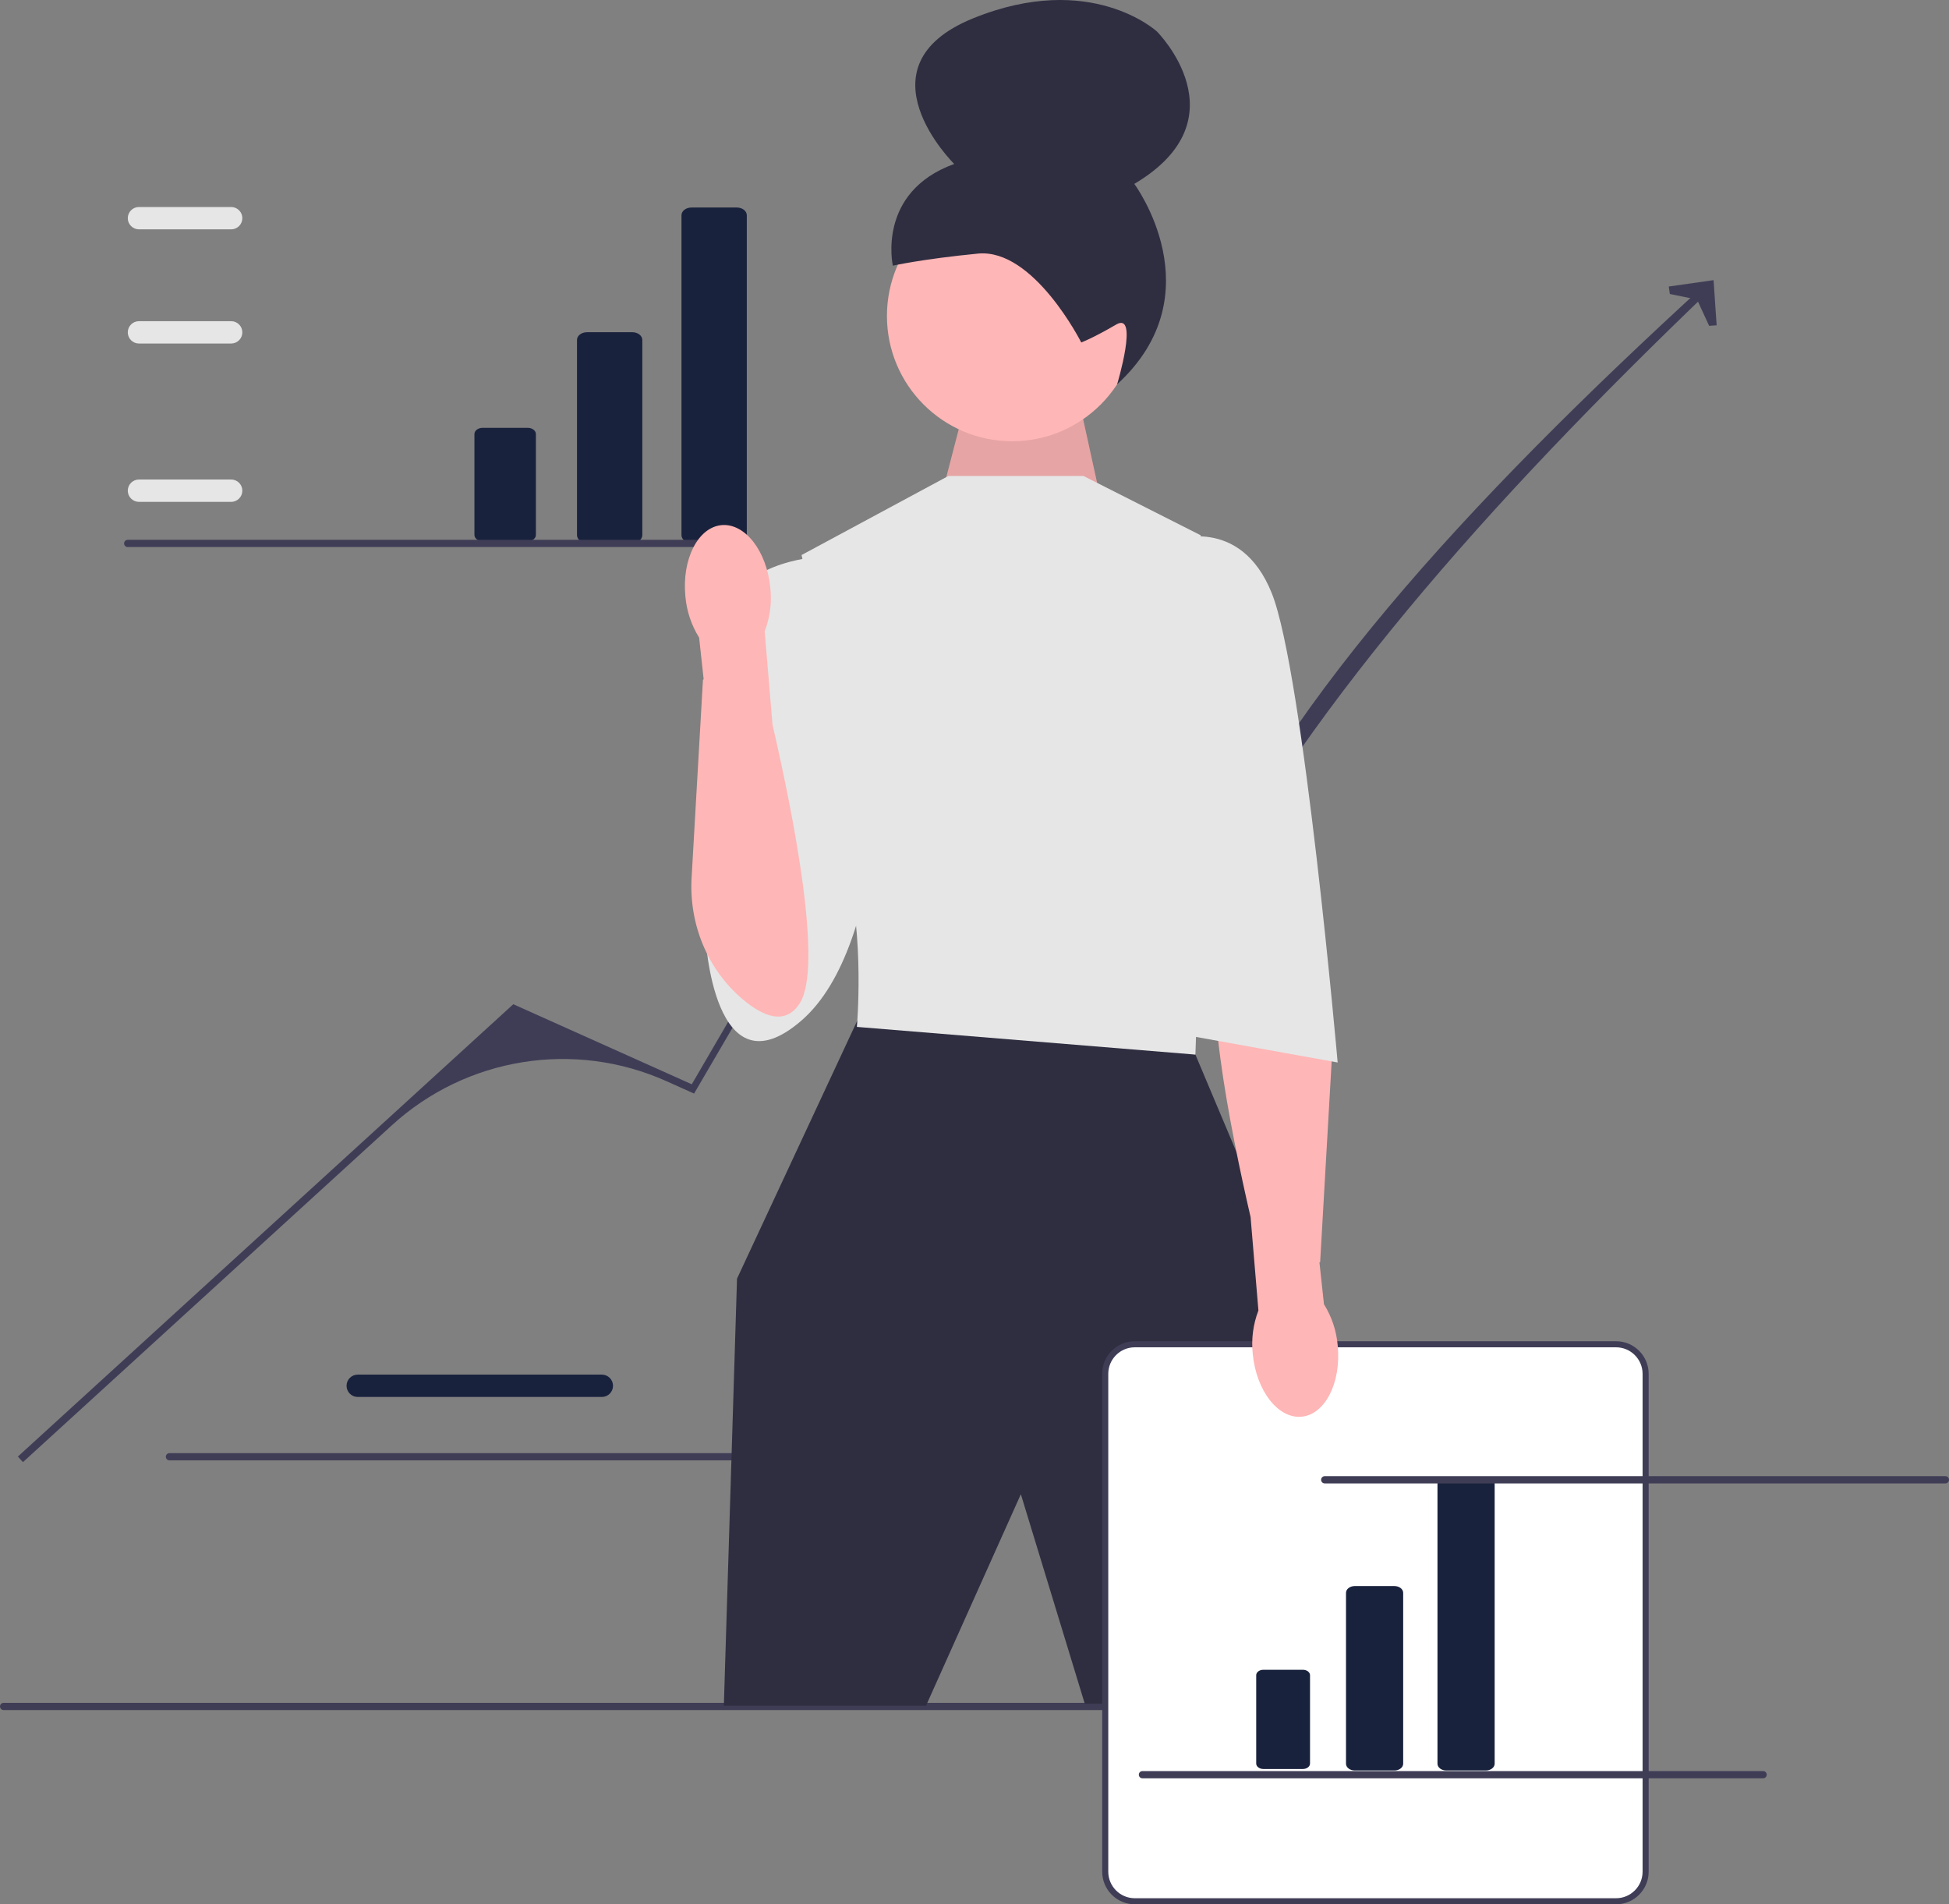 <svg xmlns="http://www.w3.org/2000/svg" width="217" height="212" viewBox="0 0 217 212" fill="none">
  <rect x="0" y="0" width="217" height="212" fill="#808080" stroke="none"/>
  <g clip-path="url(#clip0_254_1143)">
    <path d="M67.01 155.518H39.828C39.143 155.518 38.585 154.96 38.585 154.275C38.585 153.589 39.143 153.031 39.828 153.031H67.01C67.695 153.031 68.253 153.589 68.253 154.275C68.253 154.96 67.695 155.518 67.01 155.518Z" fill="#19223D"/>
    <path d="M18.465 162.174C18.465 162.398 18.644 162.577 18.867 162.577H87.971C88.194 162.577 88.374 162.398 88.374 162.174C88.374 161.951 88.194 161.772 87.971 161.772H18.867C18.644 161.772 18.465 161.951 18.465 162.174Z" fill="#3F3D56"/>
    <path d="M0 189.973C0 190.196 0.179 190.376 0.403 190.376H177.074C177.297 190.376 177.476 190.196 177.476 189.973C177.476 189.749 177.297 189.57 177.074 189.57H0.403C0.179 189.57 0 189.749 0 189.973Z" fill="#3F3D56"/>
    <path d="M2.556 162.775L1.99 162.155L57.149 111.796L77.022 120.709L98.481 83.888L116.112 75.385L132.448 102.626C141.267 79.781 163.385 55.88 189.888 31.631L190.54 32.159C165.683 55.97 144.415 79.89 132.345 104.086L117.235 78.815C116.522 77.621 115.021 77.16 113.761 77.747C104.124 82.234 96.085 89.557 90.72 98.739L77.278 121.743L74.209 120.367C63.947 115.764 51.933 117.693 43.626 125.278L2.556 162.775Z" fill="#3F3D56"/>
    <path d="M191.131 36.216L190.294 36.274L188.943 33.344L185.917 32.729L185.8 31.897L190.787 31.188L191.131 36.216Z" fill="#3F3D56"/>
    <path d="M105.093 54.145L108.058 42.74L119.609 42.184L123.064 57.905L105.093 54.145Z" fill="#FFB6B6"/>
    <path opacity="0.1" d="M105.093 54.145L108.058 42.74L119.609 42.184L123.064 57.905L105.093 54.145Z" fill="black"/>
    <path d="M112.693 49.122C120.393 49.122 126.635 42.877 126.635 35.173C126.635 27.469 120.393 21.223 112.693 21.223C104.993 21.223 98.751 27.469 98.751 35.173C98.751 42.877 104.993 49.122 112.693 49.122Z" fill="#FFB6B6"/>
    <path d="M120.386 38.126C120.386 38.126 115.09 27.626 108.884 28.232C102.679 28.838 99.409 29.576 99.409 29.576C99.409 29.576 97.567 21.398 106.24 18.253C106.24 18.253 95.213 7.377 108.341 2.042C121.47 -3.293 128.816 3.511 128.816 3.511C128.816 3.511 138.534 13.218 126.294 20.472C126.294 20.472 135.382 32.703 124.379 42.785C124.379 42.785 126.84 34.627 124.272 36.131C121.705 37.636 120.386 38.126 120.386 38.126Z" fill="#2F2E41"/>
    <path d="M97.311 111.827L95.457 113.605L82.059 142.348L80.592 189.89H103.102L113.661 166.346L120.776 189.663H141.016L145.707 147.337L133.095 117.403L97.311 111.827Z" fill="#2F2E41"/>
    <path d="M120.629 52.986H105.597L89.245 61.79L93.058 78.811C93.058 78.811 92.178 89.083 94.231 96.713C96.285 104.343 95.405 114.321 95.405 114.321L133.095 117.403L134.268 82.773L133.682 59.589L120.629 52.986Z" fill="#E6E6E6"/>
    <path d="M91.738 61.937C91.738 61.937 82.645 62.23 81.179 68.1C79.712 73.969 78.539 104.196 78.539 104.196C78.539 104.196 79.419 122.133 89.245 113.605C99.071 105.077 98.191 79.251 98.191 79.251L91.738 61.937Z" fill="#E6E6E6"/>
    <path d="M179.931 211.662H126.347C124.533 211.662 123.056 210.184 123.056 208.369V152.945C123.056 151.129 124.533 149.652 126.347 149.652H179.931C181.746 149.652 183.222 151.129 183.222 152.945V208.369C183.222 210.184 181.746 211.662 179.931 211.662Z" fill="white"/>
    <path d="M179.931 212H126.347C124.346 212 122.718 210.371 122.718 208.369V152.945C122.718 150.943 124.346 149.314 126.347 149.314H179.931C181.932 149.314 183.561 150.943 183.561 152.945V208.369C183.561 210.371 181.932 212 179.931 212ZM126.347 149.991C124.719 149.991 123.394 151.316 123.394 152.945V208.369C123.394 209.998 124.719 211.323 126.347 211.323H179.931C181.559 211.323 182.884 209.998 182.884 208.369V152.945C182.884 151.316 181.559 149.991 179.931 149.991H126.347Z" fill="#3F3D56"/>
    <path d="M155.254 197.101H150.838C150.3 197.101 149.863 196.763 149.863 196.348V177.324C149.863 176.908 150.3 176.57 150.838 176.57H155.254C155.792 176.57 156.229 176.908 156.229 177.324V196.348C156.229 196.763 155.792 197.101 155.254 197.101Z" fill="#19223D"/>
    <path d="M140.653 185.89C140.219 185.89 139.865 186.163 139.865 186.498V196.327C139.865 196.662 140.219 196.935 140.653 196.935H145.07C145.504 196.935 145.857 196.662 145.857 196.327V186.498C145.857 186.163 145.504 185.89 145.07 185.89H140.653Z" fill="#19223D"/>
    <path d="M165.438 197.101H161.022C160.484 197.101 160.047 196.763 160.047 196.348V165.17C160.047 164.755 160.484 164.417 161.022 164.417H165.438C165.976 164.417 166.414 164.755 166.414 165.17V196.348C166.414 196.763 165.976 197.101 165.438 197.101Z" fill="#19223D"/>
    <path d="M70.401 60.437H65.356C64.742 60.437 64.242 60.051 64.242 59.577V37.845C64.242 37.371 64.742 36.985 65.356 36.985H70.401C71.015 36.985 71.515 37.371 71.515 37.845V59.577C71.515 60.051 71.015 60.437 70.401 60.437Z" fill="#19223D"/>
    <path d="M53.722 47.63C53.226 47.63 52.822 47.942 52.822 48.326V59.553C52.822 59.936 53.226 60.248 53.722 60.248H58.767C59.263 60.248 59.667 59.936 59.667 59.553V48.326C59.667 47.942 59.263 47.63 58.767 47.63H53.722Z" fill="#19223D"/>
    <path d="M82.035 60.437H76.99C76.376 60.437 75.876 60.051 75.876 59.577V23.963C75.876 23.488 76.376 23.102 76.99 23.102H82.035C82.649 23.102 83.148 23.488 83.148 23.963V59.577C83.148 60.051 82.649 60.437 82.035 60.437Z" fill="#19223D"/>
    <path d="M144.924 157.716C147.537 157.466 149.337 153.933 148.943 149.824C148.809 148.18 148.283 146.592 147.409 145.194L146.906 140.543L146.983 140.52L148.249 118.467C148.543 113.34 146.515 108.301 142.606 104.972C140.281 102.991 137.801 101.988 136.206 104.491C133.559 108.643 136.987 125.761 139.239 135.493L140.111 145.893C139.519 147.432 139.303 149.091 139.482 150.731C139.875 154.839 142.311 157.967 144.924 157.716Z" fill="#FFB6B6"/>
    <path d="M130.455 60.176C130.455 60.176 138.081 57.241 141.601 66.045C145.121 74.849 148.934 118.283 148.934 118.283L131.042 115.055L130.455 60.176Z" fill="#E6E6E6"/>
    <path d="M25.739 55.87H15.47C14.785 55.87 14.227 55.312 14.227 54.626C14.227 53.94 14.785 53.383 15.47 53.383H25.739C26.424 53.383 26.982 53.94 26.982 54.626C26.982 55.312 26.424 55.87 25.739 55.87Z" fill="#E6E6E6"/>
    <path d="M25.739 38.243H15.47C14.785 38.243 14.227 37.686 14.227 37C14.227 36.314 14.785 35.757 15.47 35.757H25.739C26.424 35.757 26.982 36.314 26.982 37C26.982 37.686 26.424 38.243 25.739 38.243Z" fill="#E6E6E6"/>
    <path d="M25.739 25.532H15.47C14.785 25.532 14.227 24.974 14.227 24.289C14.227 23.603 14.785 23.046 15.47 23.046H25.739C26.424 23.046 26.982 23.603 26.982 24.289C26.982 24.974 26.424 25.532 25.739 25.532Z" fill="#E6E6E6"/>
    <path d="M13.816 60.499C13.816 60.722 13.995 60.901 14.218 60.901H83.322C83.545 60.901 83.725 60.722 83.725 60.499C83.725 60.275 83.545 60.096 83.322 60.096H14.218C13.995 60.096 13.816 60.275 13.816 60.499Z" fill="#3F3D56"/>
    <path d="M147.091 164.74C147.091 164.963 147.271 165.143 147.494 165.143H216.598C216.821 165.143 217 164.963 217 164.74C217 164.517 216.821 164.337 216.598 164.337H147.494C147.271 164.337 147.091 164.517 147.091 164.74Z" fill="#3F3D56"/>
    <path d="M126.795 197.569C126.795 197.793 126.975 197.972 127.198 197.972H196.302C196.525 197.972 196.704 197.793 196.704 197.569C196.704 197.346 196.525 197.167 196.302 197.167H127.198C126.975 197.167 126.795 197.346 126.795 197.569Z" fill="#3F3D56"/>
    <path d="M80.326 58.462C77.713 58.713 75.914 62.246 76.307 66.355C76.442 67.999 76.968 69.586 77.841 70.985L78.345 75.636L78.268 75.659L77.002 97.712C76.708 102.839 78.736 107.877 82.645 111.207C84.97 113.188 87.45 114.19 89.045 111.688C91.691 107.535 88.263 90.418 86.012 80.686L85.139 70.286C85.732 68.746 85.948 67.087 85.769 65.448C85.376 61.339 82.939 58.212 80.326 58.462Z" fill="#FFB6B6"/>
  </g>
  <defs>
    <clipPath id="clip0_254_1143">
      <rect width="217" height="212" fill="white"/>
    </clipPath>
  </defs>
</svg>